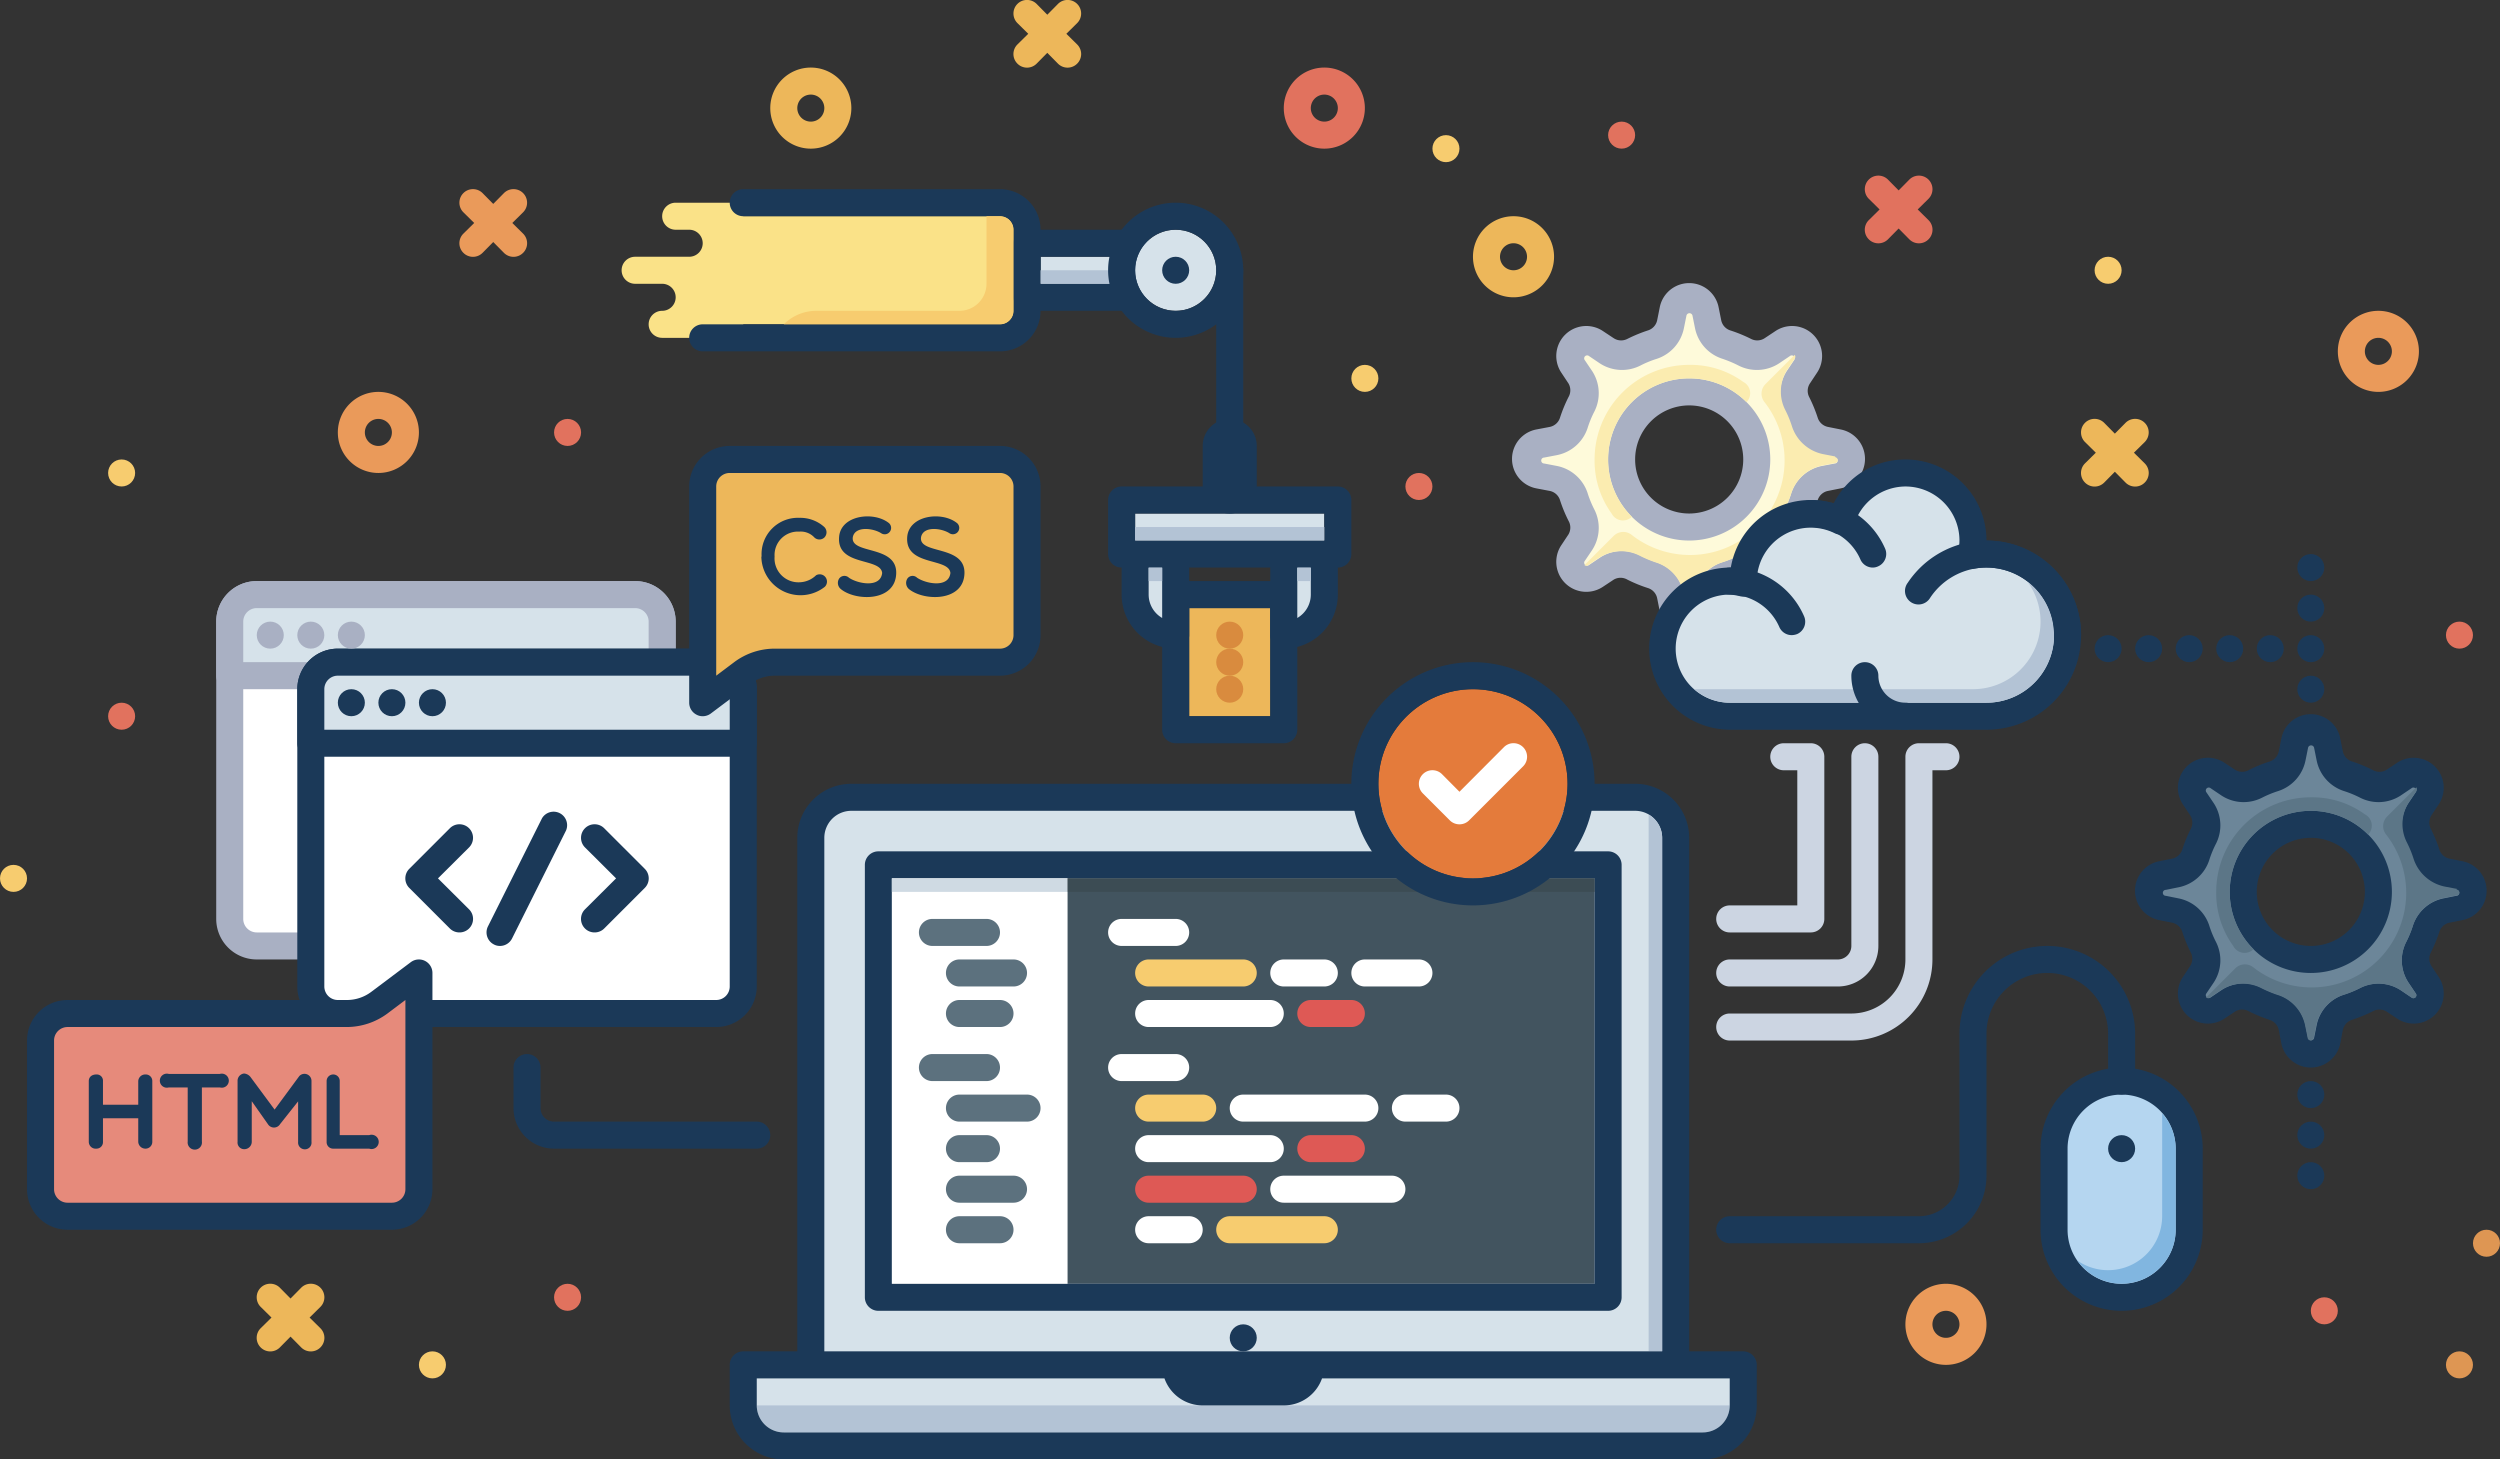 <svg id="Layer_1" data-name="Layer 1" xmlns="http://www.w3.org/2000/svg" viewBox="0 0 185 108"><rect x="0" y="0" width="185" height="108" fill="#333333" stroke="none"/><defs><style>.cls-1{fill:#fefada;}.cls-2{fill:#a9b0c3;}.cls-3{fill:#fbecb0;}.cls-4{fill:#fae288;}.cls-5{fill:#de9653;}.cls-6{fill:#f7cc6f;}.cls-7{fill:#e1725e;}.cls-8{fill:#edb75a;}.cls-9{fill:#ea9a5a;}.cls-10{fill:#d6e2ea;}.cls-11{fill:#1b3958;}.cls-12{fill:#42545f;}.cls-13{fill:#fff;}.cls-14{fill:#5c717e;}.cls-15{fill:#de5955;}.cls-16{fill:#b3c3d5;}.cls-17{fill:#cfdae3;}.cls-18{fill:#3c4c54;}.cls-19{fill:#ccd5e2;}.cls-20{fill:#e68a7b;}.cls-21{fill:#b5d6f0;}.cls-22{fill:#81b6e0;}.cls-23{fill:#e47b3b;}.cls-24{fill:#d98b3e;}.cls-25{fill:#6c8699;}.cls-26{fill:#5c7687;}</style></defs><title>header</title><path class="cls-1" d="M121.93,35.39a2,2,0,0,1,1.5,1.35,9.31,9.31,0,0,0,.57,1.38,2,2,0,0,1-.1,2l-.54.8a1.23,1.23,0,0,0,.15,1.54h0a1.23,1.23,0,0,0,1.54.15l.8-.54a2,2,0,0,1,2-.1,9.31,9.31,0,0,0,1.38.57,2,2,0,0,1,1.35,1.5l.19,1a1.23,1.23,0,0,0,1.2,1h0a1.23,1.23,0,0,0,1.2-1l.19-1a2,2,0,0,1,1.35-1.5,9.31,9.31,0,0,0,1.38-.57,2,2,0,0,1,2,.1l.8.54a1.23,1.23,0,0,0,1.54-.15h0a1.23,1.23,0,0,0,.15-1.54l-.54-.8a2,2,0,0,1-.1-2,9.31,9.31,0,0,0,.57-1.38,2,2,0,0,1,1.5-1.35l1-.19a1.23,1.23,0,0,0,1-1.2h0a1.23,1.23,0,0,0-1-1.2l-1-.19a2,2,0,0,1-1.5-1.35,9.31,9.31,0,0,0-.57-1.38,2,2,0,0,1,.1-2l.54-.8a1.23,1.23,0,0,0-.15-1.54h0a1.23,1.23,0,0,0-1.54-.15l-.8.54a2,2,0,0,1-2,.1,9.31,9.31,0,0,0-1.38-.57,2,2,0,0,1-1.35-1.5L133.2,23a1.23,1.23,0,0,0-1.2-1h0a1.23,1.23,0,0,0-1.2,1l-.19.95a2,2,0,0,1-1.35,1.5,9.31,9.31,0,0,0-1.38.57,2,2,0,0,1-2-.1l-.8-.54a1.23,1.23,0,0,0-1.54.15h0a1.23,1.23,0,0,0-.15,1.54l.54.8a2,2,0,0,1,.1,2,9.31,9.31,0,0,0-.57,1.38,2,2,0,0,1-1.5,1.35l-1,.19a1.23,1.23,0,0,0-1,1.2h0a1.23,1.23,0,0,0,1,1.2ZM132,29a5,5,0,1,1-5,5A5,5,0,0,1,132,29Z" transform="translate(-7)"/><path class="cls-2" d="M132,47a2.24,2.24,0,0,1-2.18-1.78l-.19-.95a1,1,0,0,0-.67-.75,10.36,10.36,0,0,1-1.54-.63,1,1,0,0,0-1,0l-.8.53a2.22,2.22,0,0,1-3.08-3.08l.53-.8a1,1,0,0,0,0-1,10.7,10.7,0,0,1-.63-1.53,1,1,0,0,0-.75-.68l-1-.19a2.22,2.22,0,0,1,0-4.36l1-.19a1,1,0,0,0,.75-.68,10.7,10.7,0,0,1,.63-1.53,1,1,0,0,0,0-1l-.53-.8a2.22,2.22,0,0,1,3.08-3.08l.8.53a1,1,0,0,0,1,.05,11.2,11.2,0,0,1,1.53-.63,1,1,0,0,0,.68-.75l.19-.95a2.22,2.22,0,0,1,4.36,0l.19.95a1,1,0,0,0,.67.75,10.82,10.82,0,0,1,1.54.63,1,1,0,0,0,1-.05l.8-.53a2.22,2.22,0,0,1,3.08,3.08l-.53.8a1,1,0,0,0-.05,1,10.7,10.7,0,0,1,.63,1.53,1,1,0,0,0,.75.68l.95.19a2.22,2.22,0,0,1,0,4.36l-.95.19a1,1,0,0,0-.75.68,10.7,10.7,0,0,1-.63,1.53,1,1,0,0,0,.05,1l.53.8a2.22,2.22,0,0,1-3.08,3.08l-.8-.53a1,1,0,0,0-1,0,10.7,10.7,0,0,1-1.53.63,1,1,0,0,0-.68.75l-.19.95A2.24,2.24,0,0,1,132,47Zm-5-6.23a3,3,0,0,1,1.39.34,8.72,8.72,0,0,0,1.22.51,3,3,0,0,1,2,2.26l.19.94a.23.23,0,0,0,.44,0l.19-.94a3,3,0,0,1,2-2.27,7.62,7.62,0,0,0,1.22-.5,3,3,0,0,1,3,.16l.8.54a.22.22,0,0,0,.31-.31l-.54-.8a3,3,0,0,1-.16-3,7.62,7.62,0,0,0,.5-1.22,3,3,0,0,1,2.27-2l.94-.18a.22.22,0,0,0,0-.44l-.94-.18a3,3,0,0,1-2.27-2,7.62,7.62,0,0,0-.5-1.22,3,3,0,0,1,.16-3l.54-.8a.22.22,0,0,0-.31-.31l-.8.54a3,3,0,0,1-3,.16,8.72,8.72,0,0,0-1.22-.51,3,3,0,0,1-2-2.26l-.19-.94a.23.23,0,0,0-.44,0l-.19.94a3,3,0,0,1-2,2.27,7.62,7.62,0,0,0-1.22.5,3,3,0,0,1-3-.16l-.8-.54a.22.22,0,0,0-.31.31l.54.8a3,3,0,0,1,.16,3,7.62,7.62,0,0,0-.5,1.22,3,3,0,0,1-2.27,2l-.94.18a.22.22,0,0,0,0,.44l.94.18h0a3,3,0,0,1,2.27,2,7.62,7.62,0,0,0,.5,1.22,3,3,0,0,1-.16,3l-.54.8a.22.22,0,0,0,.31.31l.8-.54A3,3,0,0,1,127,40.77Zm5-.77a6,6,0,1,1,6-6A6,6,0,0,1,132,40Zm0-10a4,4,0,1,0,4,4A4,4,0,0,0,132,30Z" transform="translate(-7)"/><path class="cls-3" d="M142.82,33.78l-.94-.18a3.07,3.07,0,0,1-2.29-2.1,7.86,7.86,0,0,0-.48-1.16,3,3,0,0,1,.16-3l.54-.8a.24.24,0,0,0,0-.28l-2.17,2.17a1,1,0,0,0-.08,1.31,7,7,0,0,1-9.83,9.83,1,1,0,0,0-1.31.08l-2.17,2.17a.24.24,0,0,0,.28,0l.8-.54a3,3,0,0,1,3-.16,9.17,9.17,0,0,0,1.16.49,3,3,0,0,1,2.09,2.28l.19.94a.23.23,0,0,0,.44,0l.19-.94a3,3,0,0,1,2.09-2.29,7.86,7.86,0,0,0,1.16-.48,3,3,0,0,1,3,.16l.8.54a.22.22,0,0,0,.31-.31l-.54-.8a3,3,0,0,1-.16-3,7.86,7.86,0,0,0,.48-1.16,3.07,3.07,0,0,1,2.29-2.1l.94-.18a.22.22,0,0,0,0-.44Z" transform="translate(-7)"/><path class="cls-3" d="M126,34a6,6,0,0,1,6-6,5.94,5.94,0,0,1,4.24,1.76.94.94,0,0,0-.24-1.5A6.64,6.64,0,0,0,132,27a7,7,0,0,0-7,7,6.64,6.64,0,0,0,1.26,4,.94.94,0,0,0,1.5.24A5.94,5.94,0,0,1,126,34Z" transform="translate(-7)"/><path class="cls-4" d="M81,16H62V15H57a1,1,0,0,0,0,2h1a1,1,0,0,1,0,2H54a1,1,0,0,0,0,2h2a1,1,0,0,1,0,2,1,1,0,0,0,0,2h6V24H81a1,1,0,0,0,1-1V17A1,1,0,0,0,81,16Z" transform="translate(-7)"/><circle class="cls-5" cx="184" cy="92" r="1"/><circle class="cls-5" cx="182" cy="101" r="1"/><circle class="cls-6" cx="101" cy="28" r="1"/><circle class="cls-6" cx="9" cy="35" r="1"/><circle class="cls-6" cx="1" cy="65" r="1"/><circle class="cls-6" cx="32" cy="101" r="1"/><circle class="cls-6" cx="107" cy="11" r="1"/><circle class="cls-6" cx="156" cy="20" r="1"/><circle class="cls-7" cx="182" cy="47" r="1"/><circle class="cls-7" cx="172" cy="97" r="1"/><circle class="cls-7" cx="42" cy="32" r="1"/><circle class="cls-7" cx="120" cy="10" r="1"/><circle class="cls-7" cx="105" cy="36" r="1"/><circle class="cls-7" cx="9" cy="53" r="1"/><circle class="cls-7" cx="42" cy="96" r="1"/><path class="cls-8" d="M119,22a3,3,0,1,1,3-3A3,3,0,0,1,119,22Zm0-4a1,1,0,1,0,1,1A1,1,0,0,0,119,18Z" transform="translate(-7)"/><path class="cls-8" d="M67,11a3,3,0,1,1,3-3A3,3,0,0,1,67,11Zm0-4a1,1,0,1,0,1,1A1,1,0,0,0,67,7Z" transform="translate(-7)"/><path class="cls-9" d="M35,35a3,3,0,1,1,3-3A3,3,0,0,1,35,35Zm0-4a1,1,0,1,0,1,1A1,1,0,0,0,35,31Z" transform="translate(-7)"/><path class="cls-9" d="M183,29a3,3,0,1,1,3-3A3,3,0,0,1,183,29Zm0-4a1,1,0,1,0,1,1A1,1,0,0,0,183,25Z" transform="translate(-7)"/><path class="cls-9" d="M151,101a3,3,0,1,1,3-3A3,3,0,0,1,151,101Zm0-4a1,1,0,1,0,1,1A1,1,0,0,0,151,97Z" transform="translate(-7)"/><path class="cls-7" d="M105,11a3,3,0,1,1,3-3A3,3,0,0,1,105,11Zm0-4a1,1,0,1,0,1,1A1,1,0,0,0,105,7Z" transform="translate(-7)"/><path class="cls-8" d="M164.91,33.5l.8-.79a1,1,0,1,0-1.42-1.42l-.79.8-.79-.8a1,1,0,0,0-1.42,1.42l.8.79-.8.79a1,1,0,0,0,0,1.42,1,1,0,0,0,1.42,0l.79-.8.79.8a1,1,0,0,0,1.42,0,1,1,0,0,0,0-1.42Z" transform="translate(-7)"/><path class="cls-7" d="M148.91,15.5l.8-.79a1,1,0,1,0-1.42-1.42l-.79.8-.79-.8a1,1,0,0,0-1.42,1.42l.8.79-.8.79a1,1,0,0,0,0,1.42,1,1,0,0,0,1.42,0l.79-.8.79.8a1,1,0,0,0,1.42,0,1,1,0,0,0,0-1.42Z" transform="translate(-7)"/><path class="cls-8" d="M85.91,2.5l.8-.79A1,1,0,0,0,85.29.29l-.79.8-.79-.8a1,1,0,1,0-1.42,1.42l.8.79-.8.79a1,1,0,0,0,0,1.42,1,1,0,0,0,1.42,0l.79-.8.79.8a1,1,0,0,0,1.42,0,1,1,0,0,0,0-1.42Z" transform="translate(-7)"/><path class="cls-8" d="M29.91,97.5l.8-.79a1,1,0,1,0-1.42-1.42l-.79.8-.79-.8a1,1,0,0,0-1.42,1.42l.8.79-.8.79a1,1,0,0,0,0,1.42,1,1,0,0,0,1.42,0l.79-.8.79.8a1,1,0,0,0,1.42,0,1,1,0,0,0,0-1.42Z" transform="translate(-7)"/><path class="cls-9" d="M44.91,16.5l.8-.79a1,1,0,0,0-1.42-1.42l-.79.8-.79-.8a1,1,0,0,0-1.42,1.42l.8.79-.8.79a1,1,0,0,0,0,1.42,1,1,0,0,0,1.42,0l.79-.8.79.8a1,1,0,0,0,1.42,0,1,1,0,0,0,0-1.42Z" transform="translate(-7)"/><rect class="cls-10" x="60" y="59" width="64" height="48" rx="3"/><path class="cls-11" d="M128,108H70a4,4,0,0,1-4-4V62a4,4,0,0,1,4-4h58a4,4,0,0,1,4,4v42A4,4,0,0,1,128,108ZM70,60a2,2,0,0,0-2,2v42a2,2,0,0,0,2,2h58a2,2,0,0,0,2-2V62a2,2,0,0,0-2-2Z" transform="translate(-7)"/><rect class="cls-12" x="66" y="65" width="52" height="30"/><path class="cls-11" d="M126,97H72a1,1,0,0,1-1-1V64a1,1,0,0,1,1-1h54a1,1,0,0,1,1,1V96A1,1,0,0,1,126,97ZM73,95h52V65H73Z" transform="translate(-7)"/><path class="cls-10" d="M104,101h0a2,2,0,0,1-2,2H96a2,2,0,0,1-2-2H62v3a3,3,0,0,0,3,3h68a3,3,0,0,0,3-3v-3Z" transform="translate(-7)"/><circle class="cls-11" cx="92" cy="99" r="1"/><rect class="cls-13" x="66" y="65" width="13" height="30"/><path class="cls-14" d="M80,70H76a1,1,0,0,1,0-2h4a1,1,0,0,1,0,2Z" transform="translate(-7)"/><path class="cls-13" d="M94,70H90a1,1,0,0,1,0-2h4a1,1,0,0,1,0,2Z" transform="translate(-7)"/><path class="cls-13" d="M94,80H90a1,1,0,0,1,0-2h4a1,1,0,0,1,0,2Z" transform="translate(-7)"/><path class="cls-13" d="M105,73h-3a1,1,0,0,1,0-2h3a1,1,0,0,1,0,2Z" transform="translate(-7)"/><path class="cls-13" d="M114,83h-3a1,1,0,0,1,0-2h3a1,1,0,0,1,0,2Z" transform="translate(-7)"/><path class="cls-13" d="M95,92H92a1,1,0,0,1,0-2h3a1,1,0,0,1,0,2Z" transform="translate(-7)"/><path class="cls-15" d="M107,76h-3a1,1,0,0,1,0-2h3a1,1,0,0,1,0,2Z" transform="translate(-7)"/><path class="cls-15" d="M107,86h-3a1,1,0,0,1,0-2h3a1,1,0,0,1,0,2Z" transform="translate(-7)"/><path class="cls-13" d="M112,73h-4a1,1,0,0,1,0-2h4a1,1,0,0,1,0,2Z" transform="translate(-7)"/><path class="cls-14" d="M80,80H76a1,1,0,0,1,0-2h4a1,1,0,0,1,0,2Z" transform="translate(-7)"/><path class="cls-14" d="M82,73H78a1,1,0,0,1,0-2h4a1,1,0,0,1,0,2Z" transform="translate(-7)"/><path class="cls-6" d="M99,73H92a1,1,0,0,1,0-2h7a1,1,0,0,1,0,2Z" transform="translate(-7)"/><path class="cls-6" d="M105,92H98a1,1,0,0,1,0-2h7a1,1,0,0,1,0,2Z" transform="translate(-7)"/><path class="cls-15" d="M99,89H92a1,1,0,0,1,0-2h7a1,1,0,0,1,0,2Z" transform="translate(-7)"/><path class="cls-6" d="M96,83H92a1,1,0,0,1,0-2h4a1,1,0,0,1,0,2Z" transform="translate(-7)"/><path class="cls-13" d="M101,76H92a1,1,0,0,1,0-2h9a1,1,0,0,1,0,2Z" transform="translate(-7)"/><path class="cls-13" d="M108,83H99a1,1,0,0,1,0-2h9a1,1,0,0,1,0,2Z" transform="translate(-7)"/><path class="cls-13" d="M101,86H92a1,1,0,0,1,0-2h9a1,1,0,0,1,0,2Z" transform="translate(-7)"/><path class="cls-14" d="M81,76H78a1,1,0,0,1,0-2h3a1,1,0,0,1,0,2Z" transform="translate(-7)"/><path class="cls-14" d="M83,83H78a1,1,0,0,1,0-2h5a1,1,0,0,1,0,2Z" transform="translate(-7)"/><path class="cls-14" d="M80,86H78a1,1,0,0,1,0-2h2a1,1,0,0,1,0,2Z" transform="translate(-7)"/><path class="cls-14" d="M82,89H78a1,1,0,0,1,0-2h4a1,1,0,0,1,0,2Z" transform="translate(-7)"/><path class="cls-13" d="M110,89h-8a1,1,0,0,1,0-2h8a1,1,0,0,1,0,2Z" transform="translate(-7)"/><path class="cls-14" d="M81,92H78a1,1,0,0,1,0-2h3a1,1,0,0,1,0,2Z" transform="translate(-7)"/><path class="cls-16" d="M65,106h68a2,2,0,0,0,2-2H63A2,2,0,0,0,65,106Z" transform="translate(-7)"/><path class="cls-16" d="M129,60.28V100h1V62A2,2,0,0,0,129,60.28Z" transform="translate(-7)"/><rect class="cls-17" x="66" y="65" width="13" height="1"/><rect class="cls-18" x="79" y="65" width="39" height="1"/><path class="cls-11" d="M136,100H62a1,1,0,0,0-1,1v3a4,4,0,0,0,4,4h68a4,4,0,0,0,4-4v-3A1,1,0,0,0,136,100Zm-1,4a2,2,0,0,1-2,2H65a2,2,0,0,1-2-2v-2H93.17A3,3,0,0,0,96,104h6a3,3,0,0,0,2.83-2H135Z" transform="translate(-7)"/><path class="cls-10" d="M154,41a5.93,5.93,0,0,0-1.13.11A5.11,5.11,0,0,0,153,40a5,5,0,0,0-9.76-1.45A5,5,0,0,0,136,43s0,.07,0,.1a5.58,5.58,0,0,0-1-.1,5,5,0,0,0,0,10h19a6,6,0,0,0,0-12Z" transform="translate(-7)"/><path class="cls-11" d="M154,54H135a6,6,0,1,1,.08-12A6,6,0,0,1,141,37a6.12,6.12,0,0,1,1.69.25A5.93,5.93,0,0,1,148,34a6,6,0,0,1,6,6,7,7,0,0,1,0,14ZM135,44a4,4,0,0,0,0,8h19a5,5,0,1,0-.95-9.91,1,1,0,0,1-.9-.29,1,1,0,0,1-.26-.91A4.16,4.16,0,0,0,152,40a4,4,0,0,0-4-4,4,4,0,0,0-3.8,2.84,1,1,0,0,1-.57.63,1,1,0,0,1-.84,0A4,4,0,0,0,137,43a.49.49,0,0,1,0,.12,1,1,0,0,1-.36.8,1,1,0,0,1-.84.21A4.45,4.45,0,0,0,135,44Z" transform="translate(-7)"/><path class="cls-16" d="M157,43a5,5,0,0,1-4,8H132.38A4,4,0,0,0,135,52h19a5,5,0,0,0,3-9Z" transform="translate(-7)"/><path class="cls-11" d="M160,48a1,1,0,0,1-1-1,5,5,0,0,0-9.17-2.76,1,1,0,1,1-1.66-1.11A7,7,0,0,1,161,47,1,1,0,0,1,160,48Z" transform="translate(-7)"/><path class="cls-11" d="M145.58,42a1,1,0,0,1-.91-.6A4,4,0,0,0,141,39a1,1,0,0,1,0-2,6,6,0,0,1,5.5,3.6,1,1,0,0,1-.52,1.31A.93.93,0,0,1,145.58,42Z" transform="translate(-7)"/><path class="cls-11" d="M139.59,47a1,1,0,0,1-.92-.6A4,4,0,0,0,135,44a1,1,0,0,1,0-2,6,6,0,0,1,5.5,3.6,1,1,0,0,1-.51,1.32A1.19,1.19,0,0,1,139.59,47Z" transform="translate(-7)"/><path class="cls-11" d="M148,54a4,4,0,0,1-4-4,1,1,0,0,1,2,0,2,2,0,0,0,2,2,1,1,0,0,1,0,2Z" transform="translate(-7)"/><path class="cls-19" d="M143,73h-8a1,1,0,0,1,0-2h8a1,1,0,0,0,1-1V56a1,1,0,0,1,2,0V70A3,3,0,0,1,143,73Z" transform="translate(-7)"/><path class="cls-19" d="M141,69h-6a1,1,0,0,1,0-2h5V57h-1a1,1,0,0,1,0-2h2a1,1,0,0,1,1,1V68A1,1,0,0,1,141,69Z" transform="translate(-7)"/><path class="cls-19" d="M144,77h-9a1,1,0,0,1,0-2h9a4,4,0,0,0,4-4V56a1,1,0,0,1,1-1h2a1,1,0,0,1,0,2h-1V71A6,6,0,0,1,144,77Z" transform="translate(-7)"/><rect class="cls-13" x="17" y="44" width="32" height="26" rx="2"/><path class="cls-2" d="M54,71H26a3,3,0,0,1-3-3V46a3,3,0,0,1,3-3H54a3,3,0,0,1,3,3V68A3,3,0,0,1,54,71ZM26,45a1,1,0,0,0-1,1V68a1,1,0,0,0,1,1H54a1,1,0,0,0,1-1V46a1,1,0,0,0-1-1Z" transform="translate(-7)"/><path class="cls-10" d="M19,44H47a2,2,0,0,1,2,2v4a0,0,0,0,1,0,0H17a0,0,0,0,1,0,0V46A2,2,0,0,1,19,44Z"/><path class="cls-2" d="M56,51H24a1,1,0,0,1-1-1V46a3,3,0,0,1,3-3H54a3,3,0,0,1,3,3v4A1,1,0,0,1,56,51ZM25,49H55V46a1,1,0,0,0-1-1H26a1,1,0,0,0-1,1Z" transform="translate(-7)"/><rect class="cls-13" x="23" y="49" width="32" height="26" rx="2"/><path class="cls-11" d="M60,76H32a3,3,0,0,1-3-3V51a3,3,0,0,1,3-3H60a3,3,0,0,1,3,3V73A3,3,0,0,1,60,76ZM32,50a1,1,0,0,0-1,1V73a1,1,0,0,0,1,1H60a1,1,0,0,0,1-1V51a1,1,0,0,0-1-1Z" transform="translate(-7)"/><path class="cls-10" d="M25,49H53a2,2,0,0,1,2,2v4a0,0,0,0,1,0,0H23a0,0,0,0,1,0,0V51A2,2,0,0,1,25,49Z"/><path class="cls-11" d="M62,56H30a1,1,0,0,1-1-1V51a3,3,0,0,1,3-3H60a3,3,0,0,1,3,3v4A1,1,0,0,1,62,56ZM31,54H61V51a1,1,0,0,0-1-1H32a1,1,0,0,0-1,1Z" transform="translate(-7)"/><path class="cls-11" d="M41,69a1,1,0,0,1-.71-.29l-3-3a1,1,0,0,1,0-1.42l3-3a1,1,0,0,1,1.42,1.42L39.41,65l2.3,2.29a1,1,0,0,1,0,1.42A1,1,0,0,1,41,69Z" transform="translate(-7)"/><path class="cls-11" d="M51,69a1,1,0,0,1-.71-.29,1,1,0,0,1,0-1.42L52.59,65l-2.3-2.29a1,1,0,0,1,1.42-1.42l3,3a1,1,0,0,1,0,1.42l-3,3A1,1,0,0,1,51,69Z" transform="translate(-7)"/><circle class="cls-11" cx="26" cy="52" r="1"/><circle class="cls-11" cx="29" cy="52" r="1"/><circle class="cls-11" cx="32" cy="52" r="1"/><circle class="cls-2" cx="20" cy="47" r="1"/><circle class="cls-2" cx="23" cy="47" r="1"/><circle class="cls-2" cx="26" cy="47" r="1"/><path class="cls-11" d="M44,70a.93.93,0,0,1-.45-.11,1,1,0,0,1-.44-1.34l4-8a1,1,0,0,1,1.78.9l-4,8A1,1,0,0,1,44,70Z" transform="translate(-7)"/><path class="cls-8" d="M61,34a2,2,0,0,0-2,2V52l2.93-2.2a4,4,0,0,1,2.4-.8H81a2,2,0,0,0,2-2V36a2,2,0,0,0-2-2Z" transform="translate(-7)"/><path class="cls-11" d="M59,53a.91.91,0,0,1-.45-.11A1,1,0,0,1,58,52V36a3,3,0,0,1,3-3H81a3,3,0,0,1,3,3V47a3,3,0,0,1-3,3H64.33a3,3,0,0,0-1.8.6L59.6,52.8A1,1,0,0,1,59,53Zm2-18a1,1,0,0,0-1,1V50l1.33-1a5,5,0,0,1,3-1H81a1,1,0,0,0,1-1V36a1,1,0,0,0-1-1Z" transform="translate(-7)"/><path class="cls-11" d="M63.36,41.19a2.69,2.69,0,0,1,2.81-2.87A2.65,2.65,0,0,1,68,39a.55.55,0,0,1,0,.78.54.54,0,0,1-.73,0,1.37,1.37,0,0,0-1.12-.44,1.73,1.73,0,0,0-1.83,1.84,1.77,1.77,0,0,0,1.83,1.91,1.84,1.84,0,0,0,1.24-.52.54.54,0,0,1,.65.85,2.9,2.9,0,0,1-4.7-2.24Z" transform="translate(-7)"/><path class="cls-11" d="M69.1,39.67c.18-1.55,2.52-1.83,3.63-1a.47.47,0,1,1-.52.79c-.59-.38-1.93-.55-2.1.28-.21,1.31,3.26.56,3.21,2.68s-3,2.08-4.1,1.17a.59.59,0,0,1-.12-.78.48.48,0,0,1,.72-.06c.65.45,2.34.78,2.46-.35C72.17,41.23,68.85,41.94,69.1,39.67Z" transform="translate(-7)"/><path class="cls-11" d="M74.14,39.67c.19-1.55,2.53-1.83,3.63-1a.47.47,0,1,1-.51.79c-.59-.38-1.93-.55-2.1.28-.22,1.31,3.26.56,3.21,2.68s-3,2.08-4.11,1.17a.6.6,0,0,1-.11-.78.47.47,0,0,1,.71-.06c.66.45,2.35.78,2.47-.35C77.22,41.23,73.9,41.94,74.14,39.67Z" transform="translate(-7)"/><path class="cls-20" d="M36,90a2,2,0,0,0,2-2V72l-2.93,2.2a4,4,0,0,1-2.4.8H12a2,2,0,0,0-2,2V88a2,2,0,0,0,2,2Z" transform="translate(-7)"/><path class="cls-11" d="M36,91H12a3,3,0,0,1-3-3V77a3,3,0,0,1,3-3H32.67a3,3,0,0,0,1.8-.6l2.93-2.2A1,1,0,0,1,39,72V88A3,3,0,0,1,36,91ZM12,76a1,1,0,0,0-1,1V88a1,1,0,0,0,1,1H36a1,1,0,0,0,1-1V74l-1.33,1a5.08,5.08,0,0,1-3,1Z" transform="translate(-7)"/><path class="cls-11" d="M13.57,84.5V80c0-.29.21-.49.57-.49a.46.46,0,0,1,.48.49v1.75h2.61V80a.52.52,0,0,1,.54-.49.48.48,0,0,1,.5.49V84.5a.5.5,0,0,1-.5.5.53.53,0,0,1-.54-.5V82.75H14.62V84.5a.48.48,0,0,1-.48.5A.51.51,0,0,1,13.57,84.5Z" transform="translate(-7)"/><path class="cls-11" d="M20.89,80.47h-1.4a.52.52,0,1,1,0-1h3.78a.52.52,0,1,1,0,1H21.94v4a.53.53,0,1,1-1.05,0Z" transform="translate(-7)"/><path class="cls-11" d="M25.63,81.49v3a.55.55,0,0,1-.57.55.49.49,0,0,1-.48-.55V80a.54.54,0,0,1,.48-.56.67.67,0,0,1,.5.29l1.76,2.38,1.82-2.47a.52.52,0,0,1,.91.36v4.5a.49.49,0,0,1-.48.55.5.5,0,0,1-.51-.55v-3l-1.33,1.68a.53.53,0,0,1-.91,0Z" transform="translate(-7)"/><path class="cls-11" d="M31.17,80a.49.49,0,0,1,.5-.49.48.48,0,0,1,.47.49v4h2.18a.53.53,0,1,1,0,1H31.67a.48.48,0,0,1-.5-.49Z" transform="translate(-7)"/><path class="cls-11" d="M63,85H48a3,3,0,0,1-3-3V79a1,1,0,0,1,2,0v3a1,1,0,0,0,1,1H63a1,1,0,0,1,0,2Z" transform="translate(-7)"/><rect class="cls-21" x="152" y="80" width="10" height="16" rx="5"/><path class="cls-11" d="M164,97a6,6,0,0,1-6-6V85a6,6,0,0,1,12,0v6A6,6,0,0,1,164,97Zm0-16a4,4,0,0,0-4,4v6a4,4,0,0,0,8,0V85A4,4,0,0,0,164,81Z" transform="translate(-7)"/><path class="cls-22" d="M167,82.38V90a4,4,0,0,1-6.28,3.28A4,4,0,0,0,168,91V85A4,4,0,0,0,167,82.38Z" transform="translate(-7)"/><circle class="cls-11" cx="157" cy="85" r="1"/><path class="cls-11" d="M149,92H135a1,1,0,0,1,0-2h14a3,3,0,0,0,3-3V76.5a6.5,6.5,0,0,1,13,0V80a1,1,0,0,1-2,0V76.5a4.5,4.5,0,0,0-9,0V87A5,5,0,0,1,149,92Z" transform="translate(-7)"/><circle class="cls-23" cx="109" cy="58" r="7"/><path class="cls-11" d="M116,67a9,9,0,1,1,9-9A9,9,0,0,1,116,67Zm0-16a7,7,0,1,0,7,7A7,7,0,0,0,116,51Z" transform="translate(-7)"/><path class="cls-13" d="M115,61a1,1,0,0,1-.71-.29l-2-2a1,1,0,0,1,1.42-1.42l1.29,1.3,3.29-3.3a1,1,0,0,1,1.42,1.42l-4,4A1,1,0,0,1,115,61Z" transform="translate(-7)"/><circle class="cls-11" cx="165" cy="48" r="1"/><circle class="cls-11" cx="168" cy="48" r="1"/><circle class="cls-11" cx="159" cy="48" r="1"/><circle class="cls-11" cx="156" cy="48" r="1"/><circle class="cls-11" cx="162" cy="48" r="1"/><circle class="cls-11" cx="171" cy="51" r="1"/><circle class="cls-11" cx="171" cy="48" r="1"/><circle class="cls-11" cx="171" cy="45" r="1"/><circle class="cls-11" cx="171" cy="42" r="1"/><circle class="cls-11" cx="171" cy="84" r="1"/><circle class="cls-11" cx="171" cy="87" r="1"/><circle class="cls-11" cx="171" cy="81" r="1"/><rect class="cls-8" x="88" y="45" width="6" height="8"/><path class="cls-11" d="M102,55H94a1,1,0,0,1-1-1V44a1,1,0,0,1,1-1h8a1,1,0,0,1,1,1V54A1,1,0,0,1,102,55Zm-7-2h6V45H95Z" transform="translate(-7)"/><path class="cls-10" d="M84,41h3a0,0,0,0,1,0,0v6a0,0,0,0,1,0,0h0a3,3,0,0,1-3-3V41A0,0,0,0,1,84,41Z"/><path class="cls-11" d="M94,48a4,4,0,0,1-4-4V41a1,1,0,0,1,1-1h3a1,1,0,0,1,1,1v6A1,1,0,0,1,94,48Zm-2-6v2a2,2,0,0,0,1,1.73V42Z" transform="translate(-7)"/><path class="cls-10" d="M105,41h0a0,0,0,0,1,0,0v6a0,0,0,0,1,0,0h-3a0,0,0,0,1,0,0V44A3,3,0,0,1,105,41Z" transform="translate(200 88) rotate(-180)"/><path class="cls-11" d="M102,48a1,1,0,0,1-1-1V41a1,1,0,0,1,1-1h3a1,1,0,0,1,1,1v3A4,4,0,0,1,102,48Zm1-6v3.73A2,2,0,0,0,104,44V42Z" transform="translate(-7)"/><rect class="cls-10" x="84" y="38" width="14" height="2"/><path class="cls-11" d="M106,42H90a1,1,0,0,1-1-1V37a1,1,0,0,1,1-1h16a1,1,0,0,1,1,1v4A1,1,0,0,1,106,42ZM91,40h14V38H91Z" transform="translate(-7)"/><path class="cls-11" d="M98,37a1,1,0,0,1-1-1V20a1,1,0,0,1,2,0V36A1,1,0,0,1,98,37Z" transform="translate(-7)"/><path class="cls-11" d="M98,38a2,2,0,0,1-2-2V33a2,2,0,0,1,4,0v3A2,2,0,0,1,98,38Z" transform="translate(-7)"/><rect class="cls-10" x="77" y="19" width="6" height="2"/><path class="cls-11" d="M91,23H83a1,1,0,0,1-1-1V18a1,1,0,0,1,1-1h8a1,1,0,0,1,1,1v4A1,1,0,0,1,91,23Zm-7-2h6V19H84Z" transform="translate(-7)"/><path class="cls-11" d="M81,26H59a1,1,0,0,1,0-2H81a1,1,0,0,0,1-1V17a1,1,0,0,0-1-1H62a1,1,0,0,1,0-2H81a3,3,0,0,1,3,3v6A3,3,0,0,1,81,26Z" transform="translate(-7)"/><rect class="cls-16" x="84" y="39" width="14" height="1"/><path class="cls-6" d="M80,16v5a2,2,0,0,1-2,2H67.41A3.41,3.41,0,0,0,65,24H81a1,1,0,0,0,1-1V17a1,1,0,0,0-1-1Z" transform="translate(-7)"/><circle class="cls-24" cx="91" cy="47" r="1"/><circle class="cls-24" cx="91" cy="51" r="1"/><circle class="cls-24" cx="91" cy="49" r="1"/><rect class="cls-16" x="96" y="42" width="1" height="1"/><rect class="cls-16" x="85" y="42" width="1" height="1"/><rect class="cls-16" x="77" y="20" width="6" height="1"/><circle class="cls-10" cx="87" cy="20" r="3"/><path class="cls-11" d="M94,25a5,5,0,1,1,5-5A5,5,0,0,1,94,25Zm0-8a3,3,0,1,0,3,3A3,3,0,0,0,94,17Z" transform="translate(-7)"/><circle class="cls-11" cx="87" cy="20" r="1"/><path class="cls-25" d="M167.93,67.39a2,2,0,0,1,1.5,1.35,9.31,9.31,0,0,0,.57,1.38,2,2,0,0,1-.1,2l-.54.8a1.23,1.23,0,0,0,.15,1.54h0a1.23,1.23,0,0,0,1.54.15l.8-.54a2,2,0,0,1,2-.1,9.31,9.31,0,0,0,1.38.57,2,2,0,0,1,1.35,1.5l.19,1a1.23,1.23,0,0,0,1.2,1h0a1.23,1.23,0,0,0,1.2-1l.19-1a2,2,0,0,1,1.35-1.5,9.31,9.31,0,0,0,1.38-.57,2,2,0,0,1,2,.1l.8.54a1.23,1.23,0,0,0,1.54-.15h0a1.23,1.23,0,0,0,.15-1.54l-.54-.8a2,2,0,0,1-.1-2,9.31,9.31,0,0,0,.57-1.38,2,2,0,0,1,1.5-1.35l1-.19a1.23,1.23,0,0,0,1-1.2h0a1.23,1.23,0,0,0-1-1.2l-1-.19a2,2,0,0,1-1.5-1.35,9.31,9.31,0,0,0-.57-1.38,2,2,0,0,1,.1-2l.54-.8a1.23,1.23,0,0,0-.15-1.54h0a1.23,1.23,0,0,0-1.54-.15l-.8.54a2,2,0,0,1-2,.1,9.31,9.31,0,0,0-1.38-.57,2,2,0,0,1-1.35-1.5l-.19-1a1.23,1.23,0,0,0-1.2-1h0a1.23,1.23,0,0,0-1.2,1l-.19,1a2,2,0,0,1-1.35,1.5,9.31,9.31,0,0,0-1.38.57,2,2,0,0,1-2-.1l-.8-.54a1.23,1.23,0,0,0-1.54.15h0a1.23,1.23,0,0,0-.15,1.54l.54.8a2,2,0,0,1,.1,2,9.31,9.31,0,0,0-.57,1.38,2,2,0,0,1-1.5,1.35l-1,.19a1.23,1.23,0,0,0-1,1.2h0a1.23,1.23,0,0,0,1,1.2ZM178,61a5,5,0,1,1-5,5A5,5,0,0,1,178,61Z" transform="translate(-7)"/><path class="cls-11" d="M178,79a2.24,2.24,0,0,1-2.18-1.78l-.19-1a1,1,0,0,0-.68-.75,11.2,11.2,0,0,1-1.53-.63,1,1,0,0,0-1,0l-.8.53a2.22,2.22,0,0,1-3.08-3.08l.53-.8a1,1,0,0,0,.05-1,10.7,10.7,0,0,1-.63-1.53,1,1,0,0,0-.75-.68h0l-.95-.19a2.22,2.22,0,0,1,0-4.36l.95-.19a1,1,0,0,0,.75-.68,10.7,10.7,0,0,1,.63-1.53,1,1,0,0,0-.05-1l-.53-.8a2.22,2.22,0,0,1,3.08-3.08l.8.53a1,1,0,0,0,1,0,9.77,9.77,0,0,1,1.54-.63,1,1,0,0,0,.67-.75l.19-.95a2.22,2.22,0,0,1,4.36,0l.19.95a1,1,0,0,0,.68.75,10.06,10.06,0,0,1,1.53.63,1,1,0,0,0,1,0l.8-.53a2.22,2.22,0,0,1,3.08,3.08l-.53.8a1,1,0,0,0-.05,1,10.7,10.7,0,0,1,.63,1.53,1,1,0,0,0,.75.68l.95.19a2.22,2.22,0,0,1,0,4.36l-.95.19a1,1,0,0,0-.75.68,10.7,10.7,0,0,1-.63,1.53,1,1,0,0,0,.05,1l.53.8a2.22,2.22,0,0,1-3.08,3.08l-.8-.53a1,1,0,0,0-1,0,10.82,10.82,0,0,1-1.54.63,1,1,0,0,0-.67.75l-.19,1A2.24,2.24,0,0,1,178,79ZM173,72.77a3,3,0,0,1,1.39.34,7.62,7.62,0,0,0,1.22.5,3,3,0,0,1,2,2.27l.19.94a.23.23,0,0,0,.44,0l.19-.94a3,3,0,0,1,2-2.27,7.62,7.62,0,0,0,1.22-.5,3,3,0,0,1,3,.16l.8.54a.22.22,0,0,0,.31-.31l-.54-.8a3,3,0,0,1-.16-3,7.62,7.62,0,0,0,.5-1.22,3,3,0,0,1,2.27-2l.94-.19a.22.22,0,0,0,0-.44l-.94-.19a3,3,0,0,1-2.27-2,7.62,7.62,0,0,0-.5-1.22,3,3,0,0,1,.16-3l.54-.8a.22.22,0,0,0-.31-.31l-.8.54a3,3,0,0,1-3,.16,8,8,0,0,0-1.22-.5,3,3,0,0,1-2-2.27l-.19-.94a.23.23,0,0,0-.44,0l-.19.94a3,3,0,0,1-2,2.27,8,8,0,0,0-1.22.5,3,3,0,0,1-3-.16l-.8-.54a.22.22,0,0,0-.31.31l.54.8a3,3,0,0,1,.16,3,7.62,7.62,0,0,0-.5,1.22,3,3,0,0,1-2.27,2l-.94.19a.22.22,0,0,0,0,.44l.94.19a3,3,0,0,1,2.27,2,7.62,7.62,0,0,0,.5,1.22,3,3,0,0,1-.16,3l-.54.8a.22.22,0,0,0,.31.31l.8-.54A3,3,0,0,1,173,72.77ZM178,72a6,6,0,1,1,6-6A6,6,0,0,1,178,72Zm0-10a4,4,0,1,0,4,4A4,4,0,0,0,178,62Z" transform="translate(-7)"/><path class="cls-26" d="M188.82,65.78l-.94-.18a3.07,3.07,0,0,1-2.29-2.1,7.86,7.86,0,0,0-.48-1.16,3,3,0,0,1,.16-3l.54-.8a.24.24,0,0,0,0-.28l-2.17,2.17a1,1,0,0,0-.08,1.31,7,7,0,0,1-9.83,9.83,1,1,0,0,0-1.31.08l-2.17,2.17a.24.24,0,0,0,.28,0l.8-.54a3,3,0,0,1,3-.16,9.17,9.17,0,0,0,1.16.49,3,3,0,0,1,2.09,2.28l.19.94a.23.23,0,0,0,.44,0l.19-.94a3,3,0,0,1,2.09-2.29,7.86,7.86,0,0,0,1.16-.48,3,3,0,0,1,3,.16l.8.54a.22.22,0,0,0,.31-.31l-.54-.8a3,3,0,0,1-.16-3,7.86,7.86,0,0,0,.48-1.16,3.07,3.07,0,0,1,2.29-2.1l.94-.18a.22.22,0,0,0,0-.44Z" transform="translate(-7)"/><path class="cls-26" d="M172,66a6,6,0,0,1,6-6,5.94,5.94,0,0,1,4.24,1.76.94.94,0,0,0-.24-1.5A6.64,6.64,0,0,0,178,59a7,7,0,0,0-7,7,6.64,6.64,0,0,0,1.26,4,.94.94,0,0,0,1.5.24A5.94,5.94,0,0,1,172,66Z" transform="translate(-7)"/></svg>